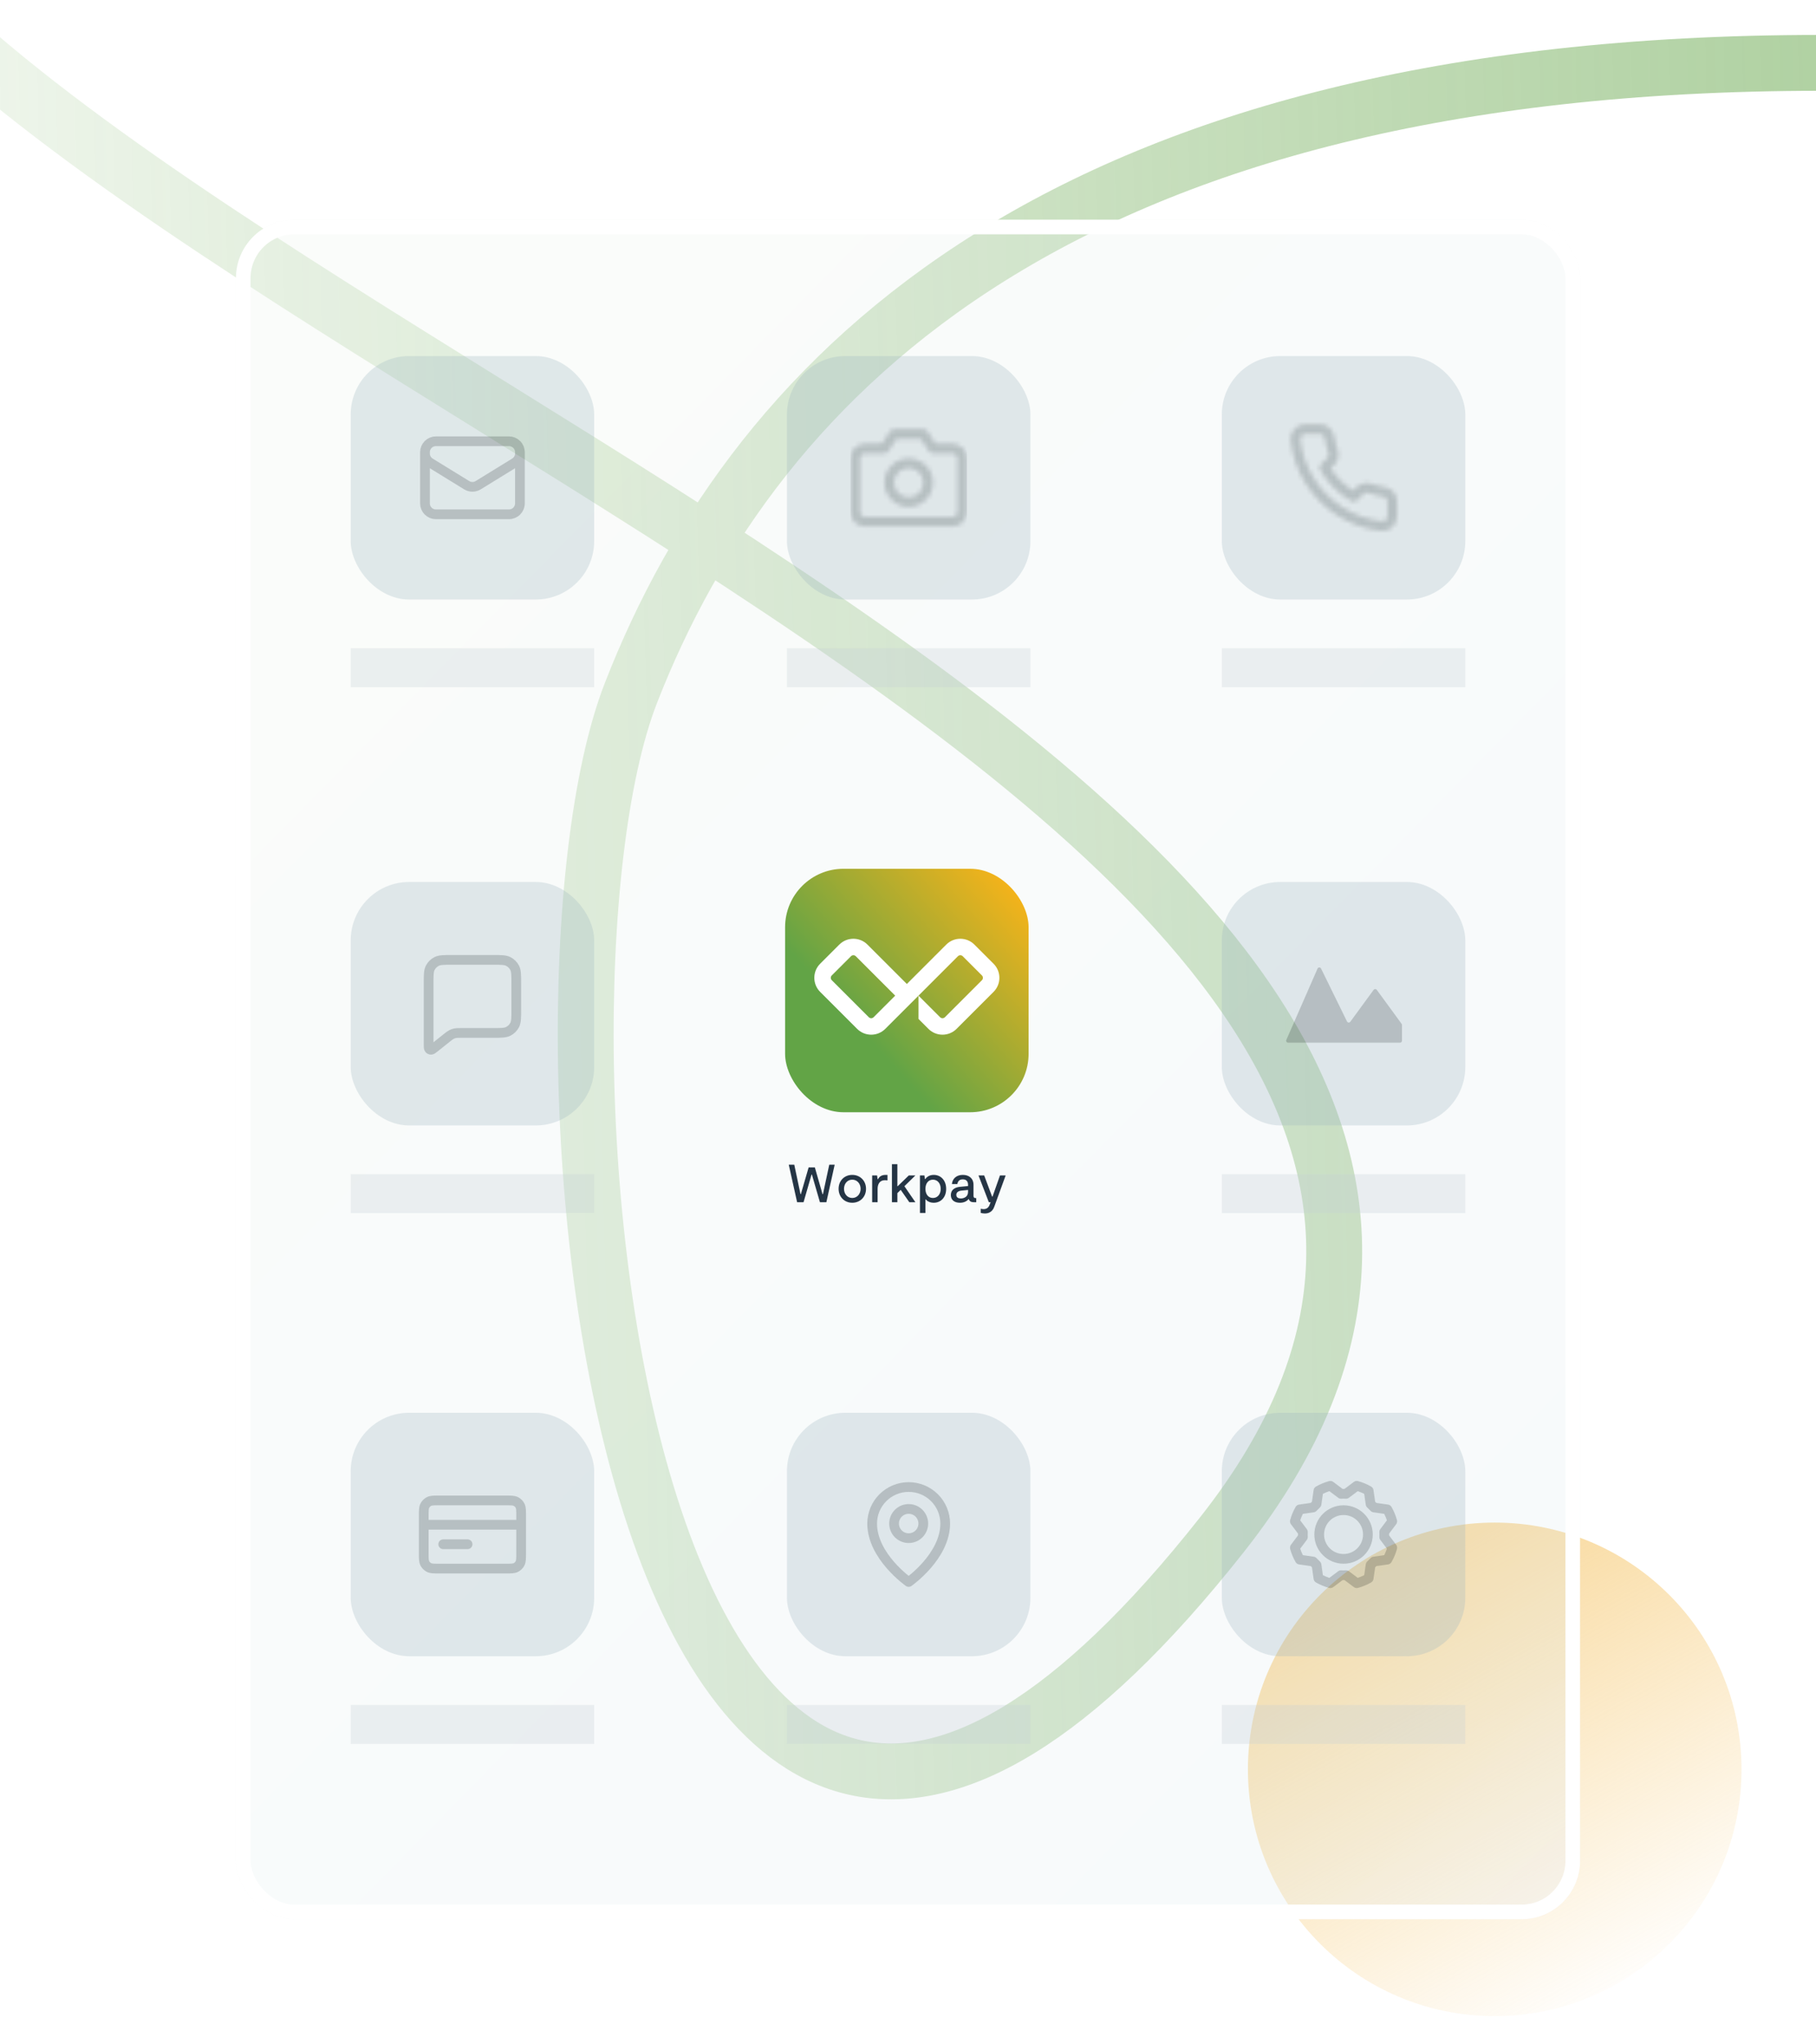 <svg width="390" height="439" viewBox="0 0 390 439" fill="none" xmlns="http://www.w3.org/2000/svg">
<g clip-path="url(#clip0_6612_16592)">
<g clip-path="url(#clip1_6612_16592)">
<path opacity="0.5" d="M391 13.5C229.5 13.5 162.575 79.338 135.5 148.817C108.425 218.296 134 492.5 262.5 329.5C391 166.5 -37 65 -50 -54.5" stroke="url(#paint0_linear_6612_16592)" stroke-width="12"/>
<circle cx="321" cy="380" r="53" fill="url(#paint1_linear_6612_16592)"/>
</g>
<g filter="url(#filter0_bd_6612_16592)">
<rect x="50.673" y="43" width="288.653" height="365" rx="12.55" fill="url(#paint2_linear_6612_16592)" fill-opacity="0.25"/>
<rect x="52.242" y="44.569" width="285.516" height="361.862" rx="10.981" stroke="white" stroke-width="3.138"/>
</g>
<path d="M178.09 250.145L176.733 256.46H176.641L174.995 250.72H173.661L171.993 256.46H171.912L170.578 250.145H169.393L171.187 258.198H172.568L174.282 252.261H174.363L176.088 258.198H177.469L179.252 250.145H178.09ZM183.029 258.313C184.72 258.313 185.985 257.059 185.985 255.322C185.985 253.584 184.72 252.33 183.029 252.33C181.337 252.33 180.095 253.573 180.095 255.322C180.095 257.047 181.349 258.313 183.029 258.313ZM183.029 257.289C181.959 257.289 181.257 256.391 181.257 255.322C181.257 254.24 181.959 253.354 183.029 253.354C184.098 253.354 184.823 254.24 184.823 255.322C184.823 256.391 184.098 257.289 183.029 257.289ZM187.301 258.198H188.474V255.299C188.474 254.309 188.934 253.469 190.027 253.469C190.223 253.469 190.407 253.481 190.591 253.504V252.33H190.223C189.268 252.33 188.865 252.71 188.555 253.251H188.474L188.359 252.445H187.301V258.198ZM196.586 252.445H195.171L192.801 254.746H192.721V250.03H191.547V258.198H192.721V256.242L193.434 255.54L195.286 258.198H196.586L194.228 254.758L196.586 252.445ZM200.526 252.33C199.559 252.33 198.996 252.825 198.708 253.216H198.628L198.524 252.445H197.569V260.498H198.743V257.53C199.042 257.91 199.64 258.313 200.526 258.313C202.033 258.313 203.195 257.174 203.195 255.333C203.195 253.515 202.067 252.33 200.526 252.33ZM200.353 257.289C199.375 257.289 198.743 256.495 198.743 255.333C198.743 254.148 199.375 253.354 200.353 253.354C201.343 253.354 202.021 254.148 202.021 255.333C202.021 256.495 201.343 257.289 200.353 257.289ZM209.505 257.312C209.218 257.312 209.068 257.162 209.068 256.84V254.482C209.068 253.044 208.079 252.33 206.767 252.33C205.387 252.33 204.535 253.159 204.432 254.298H205.594C205.697 253.699 206.043 253.285 206.767 253.285C207.481 253.285 207.895 253.699 207.895 254.436V254.723L206.135 254.896C205.03 254.999 204.202 255.563 204.202 256.656C204.202 257.783 205.042 258.313 206.158 258.313C207.02 258.313 207.653 257.979 208.044 257.484C208.205 258.025 208.585 258.198 209.126 258.198H209.655V257.312H209.505ZM207.895 255.989C207.895 257.024 207.043 257.392 206.33 257.392C205.812 257.392 205.375 257.185 205.375 256.61C205.375 256.058 205.847 255.759 206.526 255.701L207.895 255.563V255.989ZM211.486 260.614C213.004 260.614 213.418 259.498 213.579 259.026L215.972 252.445H214.753L213.154 256.99H213.062L211.359 252.445H210.14L212.36 258.198H212.74L212.486 258.853C212.233 259.463 211.762 259.682 211.232 259.682C211.06 259.682 210.83 259.647 210.623 259.601V260.487C210.853 260.545 211.129 260.614 211.486 260.614Z" fill="#253545"/>
<rect x="168.607" y="186.584" width="52.292" height="52.292" rx="12.55" fill="url(#paint3_linear_6612_16592)"/>
<path fill-rule="evenodd" clip-rule="evenodd" d="M213.377 206.984L209.255 202.862C207.59 201.198 204.883 201.198 203.219 202.862L194.754 211.327L186.289 202.862C184.624 201.198 181.917 201.198 180.253 202.862L176.13 206.984C174.466 208.648 174.466 211.356 176.13 213.02L184.08 220.97C185.744 222.634 188.452 222.634 190.116 220.97L193.948 217.138L194.754 216.333L197.256 213.83L205.721 205.365C206.005 205.081 206.468 205.081 206.752 205.365L210.874 209.487C211.158 209.771 211.158 210.234 210.874 210.518L202.924 218.467C202.64 218.751 202.178 218.751 201.893 218.467L197.256 213.83V218.836L199.391 220.97C201.055 222.634 203.763 222.634 205.427 220.97L213.377 213.02C215.041 211.356 215.041 208.648 213.377 206.984V206.984ZM187.613 218.467C187.329 218.751 186.867 218.751 186.583 218.467L178.633 210.518C178.349 210.234 178.349 209.771 178.633 209.487L182.755 205.365C183.039 205.081 183.502 205.081 183.786 205.365L192.251 213.83L187.613 218.467Z" fill="white"/>
<g opacity="0.4">
<rect x="75.315" y="76.467" width="52.292" height="52.292" rx="12.55" fill="#9EB7C1" fill-opacity="0.7"/>
<rect x="75.315" y="139.218" width="52.292" height="8.367" fill="#C5D0D5" fill-opacity="0.7"/>
<path d="M111.658 97.122V108.104C111.658 108.728 111.41 109.326 110.969 109.768C110.528 110.209 109.929 110.457 109.305 110.457H93.617C92.993 110.457 92.395 110.209 91.953 109.768C91.512 109.326 91.264 108.728 91.264 108.104V97.122M111.658 97.122C111.658 96.498 111.41 95.9 110.969 95.459C110.528 95.017 109.929 94.769 109.305 94.769H93.617C92.993 94.769 92.395 95.017 91.953 95.459C91.512 95.9 91.264 96.498 91.264 97.122M111.658 97.122V97.377C111.658 97.778 111.555 98.173 111.359 98.524C111.164 98.875 110.881 99.17 110.539 99.38L102.695 104.207C102.324 104.436 101.897 104.557 101.461 104.557C101.025 104.557 100.598 104.436 100.227 104.207L92.383 99.382C92.041 99.171 91.759 98.876 91.563 98.525C91.367 98.174 91.264 97.779 91.264 97.378V97.122" stroke="#53656C" stroke-width="2.092" stroke-linecap="round" stroke-linejoin="round"/>
</g>
<g opacity="0.4">
<rect x="75.315" y="189.418" width="52.292" height="52.292" rx="12.55" fill="#9EB7C1" fill-opacity="0.7"/>
<rect x="75.315" y="252.169" width="52.292" height="8.367" fill="#C5D0D5" fill-opacity="0.7"/>
<path d="M92.049 211.172C92.049 209.415 92.049 208.536 92.391 207.865C92.692 207.275 93.172 206.795 93.762 206.494C94.433 206.152 95.312 206.152 97.069 206.152H105.854C107.611 206.152 108.49 206.152 109.161 206.494C109.751 206.795 110.231 207.275 110.532 207.865C110.874 208.536 110.874 209.415 110.874 211.172V216.819C110.874 218.577 110.874 219.455 110.532 220.126C110.231 220.717 109.751 221.197 109.161 221.498C108.49 221.84 107.611 221.84 105.854 221.84H99.039C98.386 221.84 98.06 221.84 97.748 221.904C97.471 221.96 97.203 222.054 96.951 222.183C96.668 222.328 96.413 222.532 95.903 222.94L93.408 224.935C92.973 225.284 92.755 225.458 92.572 225.458C92.413 225.458 92.262 225.386 92.163 225.261C92.049 225.118 92.049 224.839 92.049 224.282V211.172Z" stroke="#53656C" stroke-width="2.092" stroke-linecap="round" stroke-linejoin="round"/>
</g>
<g opacity="0.4">
<rect x="262.393" y="303.415" width="52.292" height="52.292" rx="12.55" fill="#9EB7C1" fill-opacity="0.7"/>
<rect x="262.393" y="366.166" width="52.292" height="8.367" fill="#C5D0D5" fill-opacity="0.7"/>
<path d="M288.538 334.791C291.426 334.791 293.768 332.45 293.768 329.562C293.768 326.674 291.426 324.332 288.538 324.332C285.65 324.332 283.309 326.674 283.309 329.562C283.309 332.45 285.65 334.791 288.538 334.791Z" stroke="#53656C" stroke-width="2.092" stroke-linecap="round" stroke-linejoin="round"/>
<path d="M294.341 323.009C294.605 323.253 294.855 323.503 295.091 323.759L297.934 324.166C298.398 324.97 298.755 325.832 298.997 326.728L297.268 329.03C297.268 329.03 297.299 329.739 297.268 330.093L298.997 332.395C298.756 333.292 298.399 334.153 297.934 334.957L295.091 335.364C295.091 335.364 294.601 335.874 294.341 336.114L293.934 338.958C293.13 339.421 292.268 339.778 291.372 340.02L289.07 338.291C288.716 338.322 288.361 338.322 288.007 338.291L285.705 340.02C284.808 339.779 283.947 339.422 283.143 338.958L282.736 336.114C282.479 335.871 282.229 335.621 281.986 335.364L279.143 334.957C278.679 334.153 278.322 333.291 278.08 332.395L279.809 330.093C279.809 330.093 279.778 329.385 279.809 329.03L278.08 326.728C278.321 325.831 278.678 324.97 279.143 324.166L281.986 323.759C282.229 323.503 282.479 323.253 282.736 323.009L283.143 320.166C283.947 319.702 284.809 319.345 285.705 319.103L288.007 320.832C288.361 320.801 288.716 320.801 289.07 320.832L291.372 319.103C292.269 319.344 293.13 319.701 293.934 320.166L294.341 323.009Z" stroke="#53656C" stroke-width="2.092" stroke-linecap="round" stroke-linejoin="round"/>
</g>
<g opacity="0.4">
<rect x="169" y="303.415" width="52.292" height="52.292" rx="12.55" fill="#9EB7C1" fill-opacity="0.7"/>
<rect x="169" y="366.166" width="52.292" height="8.367" fill="#C5D0D5" fill-opacity="0.7"/>
<path d="M195.146 330.346C196.879 330.346 198.283 328.941 198.283 327.208C198.283 325.476 196.879 324.071 195.146 324.071C193.413 324.071 192.008 325.476 192.008 327.208C192.008 328.941 193.413 330.346 195.146 330.346Z" stroke="#53656C" stroke-width="2.092" stroke-linecap="round" stroke-linejoin="round"/>
<path d="M202.99 327.208C202.99 334.268 195.146 339.759 195.146 339.759C195.146 339.759 187.302 334.268 187.302 327.208C187.302 325.128 188.129 323.133 189.6 321.662C191.071 320.191 193.066 319.365 195.146 319.365C197.226 319.365 199.222 320.191 200.693 321.662C202.164 323.133 202.99 325.128 202.99 327.208V327.208Z" stroke="#53656C" stroke-width="2.092" stroke-linecap="round" stroke-linejoin="round"/>
</g>
<g opacity="0.4">
<rect x="262.393" y="76.467" width="52.292" height="52.292" rx="12.55" fill="#9EB7C1" fill-opacity="0.7"/>
<rect x="262.393" y="139.218" width="52.292" height="8.367" fill="#C5D0D5" fill-opacity="0.7"/>
<mask id="mask0_6612_16592" style="mask-type:alpha" maskUnits="userSpaceOnUse" x="277" y="91" width="24" height="24">
<path d="M298.997 107.759V110.896C298.998 111.188 298.939 111.476 298.822 111.743C298.705 112.01 298.534 112.249 298.32 112.446C298.105 112.643 297.852 112.793 297.576 112.886C297.3 112.98 297.007 113.014 296.717 112.988C293.499 112.638 290.408 111.539 287.692 109.777C285.165 108.172 283.022 106.029 281.416 103.502C279.649 100.774 278.549 97.667 278.206 94.435C278.18 94.145 278.214 93.854 278.307 93.579C278.399 93.304 278.548 93.051 278.744 92.836C278.94 92.622 279.178 92.45 279.444 92.333C279.709 92.216 279.997 92.155 280.287 92.155H283.425C283.932 92.15 284.424 92.329 284.809 92.66C285.194 92.991 285.445 93.451 285.516 93.954C285.649 94.958 285.894 95.944 286.248 96.892C286.389 97.267 286.419 97.674 286.336 98.065C286.253 98.456 286.059 98.815 285.778 99.099L284.449 100.427C285.938 103.046 288.106 105.214 290.725 106.702L292.053 105.374C292.337 105.093 292.696 104.899 293.087 104.816C293.478 104.732 293.885 104.763 294.259 104.904C295.208 105.258 296.194 105.503 297.198 105.636C297.706 105.707 298.17 105.963 298.502 106.355C298.834 106.746 299.01 107.246 298.997 107.759Z" stroke="#061938" stroke-width="2.092" stroke-linecap="round" stroke-linejoin="round"/>
</mask>
<g mask="url(#mask0_6612_16592)">
<rect x="275.988" y="90.063" width="25.1" height="25.1" fill="#53656C"/>
</g>
</g>
<g opacity="0.4">
<rect x="75.315" y="303.415" width="52.292" height="52.292" rx="12.55" fill="#9EB7C1" fill-opacity="0.7"/>
<rect x="75.315" y="366.166" width="52.292" height="8.367" fill="#C5D0D5" fill-opacity="0.7"/>
<path d="M111.92 327.47H91.003M100.416 331.653H97.801H95.186M91.003 325.587L91.003 333.536C91.003 334.707 91.003 335.293 91.231 335.74C91.431 336.134 91.751 336.454 92.145 336.655C92.592 336.883 93.178 336.883 94.35 336.883L108.573 336.883C109.745 336.883 110.33 336.883 110.778 336.655C111.171 336.454 111.491 336.134 111.692 335.74C111.92 335.293 111.92 334.707 111.92 333.536V325.587C111.92 324.416 111.92 323.83 111.692 323.383C111.491 322.989 111.171 322.669 110.778 322.469C110.33 322.241 109.745 322.241 108.573 322.241L94.35 322.241C93.178 322.241 92.593 322.241 92.145 322.469C91.751 322.669 91.431 322.989 91.231 323.383C91.003 323.83 91.003 324.416 91.003 325.587Z" stroke="#53656C" stroke-width="2.092" stroke-linecap="round" stroke-linejoin="round"/>
</g>
<g opacity="0.4">
<rect x="169" y="76.467" width="52.292" height="52.292" rx="12.55" fill="#9EB7C1" fill-opacity="0.7"/>
<rect x="169" y="139.218" width="52.292" height="8.367" fill="#C5D0D5" fill-opacity="0.7"/>
<g clip-path="url(#clip2_6612_16592)">
<mask id="mask1_6612_16592" style="mask-type:alpha" maskUnits="userSpaceOnUse" x="182" y="92" width="26" height="22">
<path fill-rule="evenodd" clip-rule="evenodd" d="M191.138 92.621C191.332 92.329 191.659 92.155 192.008 92.155H198.283C198.633 92.155 198.96 92.329 199.154 92.621L200.935 95.292H204.558C205.391 95.292 206.189 95.623 206.777 96.211C207.365 96.8 207.696 97.598 207.696 98.43V109.934C207.696 110.766 207.365 111.564 206.777 112.153C206.189 112.741 205.391 113.072 204.558 113.072H185.733C184.901 113.072 184.103 112.741 183.515 112.153C182.926 111.564 182.596 110.766 182.596 109.934V98.43C182.596 97.598 182.926 96.8 183.515 96.211C184.103 95.623 184.901 95.292 185.733 95.292H189.357L191.138 92.621ZM192.568 94.246L190.787 96.918C190.593 97.209 190.266 97.384 189.917 97.384H185.733C185.456 97.384 185.19 97.494 184.994 97.69C184.798 97.886 184.687 98.153 184.687 98.43V109.934C184.687 110.212 184.798 110.478 184.994 110.674C185.19 110.87 185.456 110.98 185.733 110.98H204.558C204.836 110.98 205.102 110.87 205.298 110.674C205.494 110.478 205.604 110.212 205.604 109.934V98.43C205.604 98.153 205.494 97.886 205.298 97.69C205.102 97.494 204.836 97.384 204.558 97.384H200.375C200.025 97.384 199.699 97.209 199.505 96.918L197.724 94.246H192.568Z" fill="#061938"/>
<path fill-rule="evenodd" clip-rule="evenodd" d="M195.146 100.522C193.413 100.522 192.008 101.926 192.008 103.659C192.008 105.392 193.413 106.797 195.146 106.797C196.879 106.797 198.283 105.392 198.283 103.659C198.283 101.926 196.879 100.522 195.146 100.522ZM189.917 103.659C189.917 100.771 192.258 98.43 195.146 98.43C198.034 98.43 200.375 100.771 200.375 103.659C200.375 106.547 198.034 108.888 195.146 108.888C192.258 108.888 189.917 106.547 189.917 103.659Z" fill="#061938"/>
</mask>
<g mask="url(#mask1_6612_16592)">
<rect x="182.596" y="90.063" width="25.1" height="25.1" fill="#53656C"/>
</g>
</g>
</g>
<g opacity="0.4">
<rect x="262.393" y="189.418" width="52.292" height="52.292" rx="12.55" fill="#9EB7C1" fill-opacity="0.7"/>
<rect x="262.393" y="252.169" width="52.292" height="8.367" fill="#C5D0D5" fill-opacity="0.7"/>
<path d="M276.628 223.931H300.67C300.901 223.931 301.089 223.744 301.089 223.513V220.13C301.089 220.042 301.06 219.955 301.008 219.884L295.674 212.582C295.507 212.353 295.166 212.353 294.999 212.582L289.993 219.435C289.807 219.689 289.418 219.655 289.279 219.372L283.706 208.008C283.55 207.688 283.09 207.698 282.948 208.024L276.245 223.345C276.124 223.622 276.326 223.931 276.628 223.931Z" fill="#53656C"/>
</g>
</g>
<defs>
<filter id="filter0_bd_6612_16592" x="23.481" y="19.991" width="343.037" height="419.384" filterUnits="userSpaceOnUse" color-interpolation-filters="sRGB">
<feFlood flood-opacity="0" result="BackgroundImageFix"/>
<feGaussianBlur in="BackgroundImageFix" stdDeviation="10.459"/>
<feComposite in2="SourceAlpha" operator="in" result="effect1_backgroundBlur_6612_16592"/>
<feColorMatrix in="SourceAlpha" type="matrix" values="0 0 0 0 0 0 0 0 0 0 0 0 0 0 0 0 0 0 127 0" result="hardAlpha"/>
<feMorphology radius="2.092" operator="dilate" in="SourceAlpha" result="effect2_dropShadow_6612_16592"/>
<feOffset dy="4.183"/>
<feGaussianBlur stdDeviation="12.55"/>
<feColorMatrix type="matrix" values="0 0 0 0 0.882 0 0 0 0 0.922 0 0 0 0 0.949 0 0 0 0.7 0"/>
<feBlend mode="normal" in2="effect1_backgroundBlur_6612_16592" result="effect2_dropShadow_6612_16592"/>
<feBlend mode="normal" in="SourceGraphic" in2="effect2_dropShadow_6612_16592" result="shape"/>
</filter>
<linearGradient id="paint0_linear_6612_16592" x1="391" y1="44.5" x2="-20" y2="55" gradientUnits="userSpaceOnUse">
<stop stop-color="#62A446"/>
<stop offset="1" stop-color="#62A446" stop-opacity="0.19"/>
</linearGradient>
<linearGradient id="paint1_linear_6612_16592" x1="260.773" y1="249.106" x2="368.379" y2="445.447" gradientUnits="userSpaceOnUse">
<stop stop-color="#F3B744"/>
<stop offset="0.903" stop-color="#F3B744" stop-opacity="0"/>
</linearGradient>
<linearGradient id="paint2_linear_6612_16592" x1="50.673" y1="-1.448" x2="513.783" y2="453.633" gradientUnits="userSpaceOnUse">
<stop stop-color="#EEF5EB"/>
<stop offset="1" stop-color="#DBE6F5"/>
</linearGradient>
<linearGradient id="paint3_linear_6612_16592" x1="192.099" y1="262.448" x2="244.392" y2="215.465" gradientUnits="userSpaceOnUse">
<stop stop-color="#62A446"/>
<stop offset="0.315" stop-color="#62A446"/>
<stop offset="1" stop-color="#FFB417"/>
</linearGradient>
<clipPath id="clip0_6612_16592">
<rect width="390" height="439" fill="white"/>
</clipPath>
<clipPath id="clip1_6612_16592">
<rect width="390" height="439" fill="white"/>
</clipPath>
<clipPath id="clip2_6612_16592">
<rect width="25.1" height="25.1" fill="white" transform="translate(182.596 90.063)"/>
</clipPath>
</defs>
</svg>
